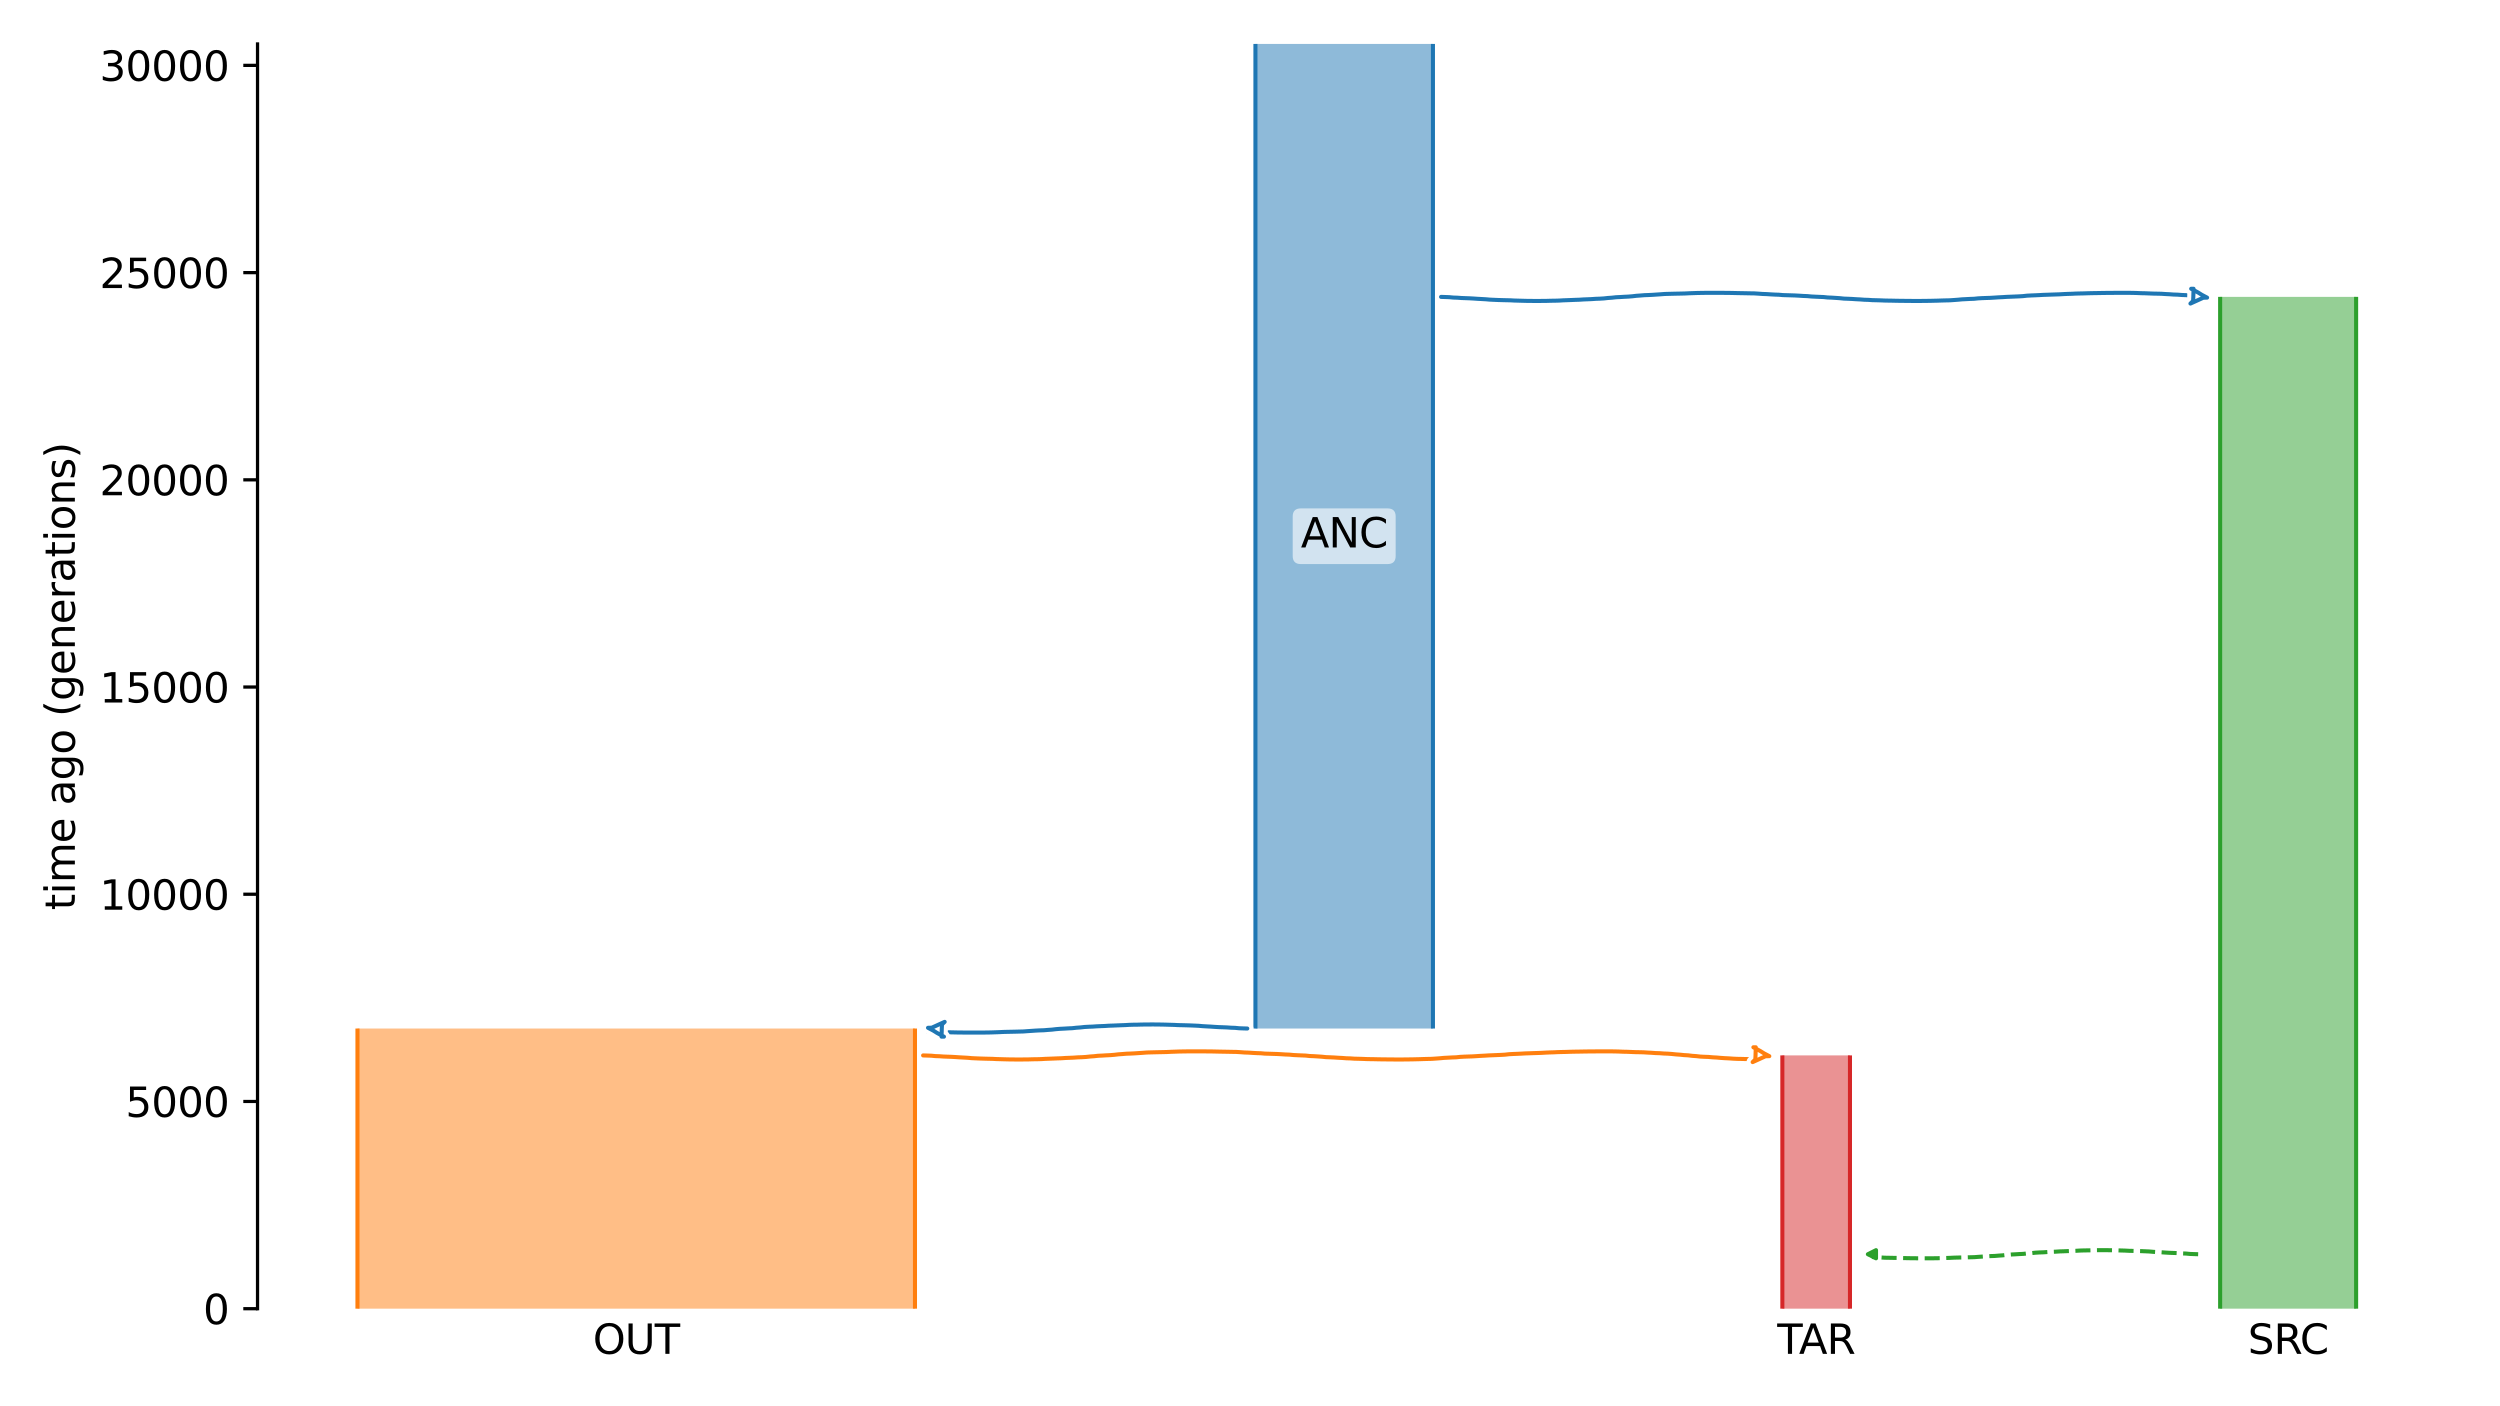 <?xml version="1.0" encoding="utf-8" standalone="no"?>
<!DOCTYPE svg PUBLIC "-//W3C//DTD SVG 1.1//EN"
  "http://www.w3.org/Graphics/SVG/1.1/DTD/svg11.dtd">
<svg xmlns:xlink="http://www.w3.org/1999/xlink" width="614.4pt" height="345.6pt" viewBox="0 0 614.4 345.6" xmlns="http://www.w3.org/2000/svg" version="1.1">
 <defs>
  <style type="text/css">*{stroke-linejoin: round; stroke-linecap: butt}</style>
 </defs>
 <g id="figure_1">
  <g id="patch_1">
   <path d="M 0 345.6 
L 614.4 345.6 
L 614.4 0 
L 0 0 
z
" style="fill: #ffffff"/>
  </g>
  <g id="axes_1">
   <g id="patch_2">
    <path d="M 63.291 321.622 
L 603.6 321.622 
L 603.6 10.8 
L 63.291 10.8 
z
" style="fill: #ffffff"/>
   </g>
   <path d="M 540.219 308.239 
L 539.219 308.207 
L 538.219 308.17 
L 537.219 308.073 
L 536.219 308.04 
L 535.219 307.966 
L 534.219 307.928 
L 533.219 307.892 
L 532.219 307.835 
L 531.219 307.764 
L 530.219 307.712 
L 529.219 307.653 
L 528.219 307.565 
L 527.219 307.519 
L 526.219 307.477 
L 525.219 307.446 
L 524.219 307.42 
L 523.219 307.399 
L 522.219 307.344 
L 521.219 307.317 
L 520.219 307.287 
L 519.219 307.261 
L 518.219 307.25 
L 517.219 307.24 
L 516.219 307.24 
L 515.219 307.25 
L 514.219 307.261 
L 513.219 307.293 
L 512.219 307.304 
L 511.219 307.334 
L 510.219 307.394 
L 509.219 307.431 
L 508.219 307.47 
L 507.219 307.512 
L 506.219 307.545 
L 505.219 307.612 
L 504.219 307.652 
L 503.219 307.694 
L 502.219 307.765 
L 501.219 307.801 
L 500.219 307.86 
L 499.219 307.971 
L 498.219 308.041 
L 497.219 308.154 
L 496.219 308.2 
L 495.219 308.261 
L 494.219 308.31 
L 493.219 308.391 
L 492.219 308.509 
L 491.219 308.579 
L 490.219 308.663 
L 489.219 308.696 
L 488.219 308.747 
L 487.219 308.815 
L 486.219 308.882 
L 485.219 308.958 
L 484.219 308.986 
L 483.219 309.012 
L 482.219 309.035 
L 481.219 309.054 
L 480.219 309.081 
L 479.219 309.131 
L 478.219 309.166 
L 477.219 309.202 
L 476.219 309.217 
L 475.219 309.233 
L 474.219 309.236 
L 473.219 309.239 
L 472.219 309.238 
L 471.219 309.236 
L 470.219 309.223 
L 469.219 309.214 
L 468.219 309.193 
L 467.219 309.17 
L 466.219 309.153 
L 465.219 309.134 
L 464.219 309.114 
L 463.219 309.097 
L 462.219 309.034 
L 461.219 308.959 
L 460.05 308.926 
" clip-path="url(#p4840196bf1)" style="fill: none; stroke-dasharray: 3.7,1.6; stroke-dashoffset: 0; stroke: #2ca02c"/>
   <g id="patch_3">
    <path d="M 308.534 10.8 
L 308.534 252.771 
M 352.159 10.8 
L 352.159 252.771 
" clip-path="url(#p4840196bf1)" style="fill: none; stroke: #ffffff; stroke-width: 3; stroke-linejoin: miter"/>
    <path d="M 308.534 10.8 
L 308.534 252.771 
M 352.159 10.8 
L 352.159 252.771 
" clip-path="url(#p4840196bf1)" style="fill: none; stroke: #1f77b4; stroke-linejoin: miter"/>
    <g id="PolyCollection_1">
     <path d="M 352.159 10.8 
L 308.534 10.8 
L 308.534 252.771 
L 352.159 252.771 
L 352.159 252.771 
L 352.159 10.8 
z
" clip-path="url(#p4840196bf1)" style="fill: #1f77b4; fill-opacity: 0.5"/>
    </g>
    <g id="patch_4">
     <path d="M 87.85 252.771 
L 87.85 321.622 
M 224.864 252.771 
L 224.864 321.622 
" clip-path="url(#p4840196bf1)" style="fill: none; stroke: #ffffff; stroke-width: 3; stroke-linejoin: miter"/>
     <path d="M 87.85 252.771 
L 87.85 321.622 
M 224.864 252.771 
L 224.864 321.622 
" clip-path="url(#p4840196bf1)" style="fill: none; stroke: #ff7f0e; stroke-linejoin: miter"/>
     <g id="PolyCollection_2">
      <path d="M 224.864 252.771 
L 87.85 252.771 
L 87.85 321.622 
L 224.864 321.622 
L 224.864 321.622 
L 224.864 252.771 
z
" clip-path="url(#p4840196bf1)" style="fill: #ff7f0e; fill-opacity: 0.5"/>
     </g>
     <g id="patch_5">
      <path d="M 545.622 72.964 
L 545.622 321.622 
M 579.04 72.964 
L 579.04 321.622 
" clip-path="url(#p4840196bf1)" style="fill: none; stroke: #ffffff; stroke-width: 3; stroke-linejoin: miter"/>
      <path d="M 545.622 72.964 
L 545.622 321.622 
M 579.04 72.964 
L 579.04 321.622 
" clip-path="url(#p4840196bf1)" style="fill: none; stroke: #2ca02c; stroke-linejoin: miter"/>
      <g id="PolyCollection_3">
       <path d="M 579.04 72.964 
L 545.622 72.964 
L 545.622 321.622 
L 579.04 321.622 
L 579.04 321.622 
L 579.04 72.964 
z
" clip-path="url(#p4840196bf1)" style="fill: #2ca02c; fill-opacity: 0.5"/>
      </g>
      <g id="patch_6">
       <path d="M 438.031 259.381 
L 438.031 321.622 
M 454.646 259.381 
L 454.646 321.622 
" clip-path="url(#p4840196bf1)" style="fill: none; stroke: #ffffff; stroke-width: 3; stroke-linejoin: miter"/>
       <path d="M 438.031 259.381 
L 438.031 321.622 
M 454.646 259.381 
L 454.646 321.622 
" clip-path="url(#p4840196bf1)" style="fill: none; stroke: #d62728; stroke-linejoin: miter"/>
       <g id="PolyCollection_4">
        <path d="M 454.646 259.381 
L 438.031 259.381 
L 438.031 321.622 
L 454.646 321.622 
L 454.646 321.622 
L 454.646 259.381 
z
" clip-path="url(#p4840196bf1)" style="fill: #d62728; fill-opacity: 0.5"/>
       </g>
       <g id="matplotlib.axis_1">
        <g id="xtick_1">
         <g id="line2d_1"/>
         <g id="text_1">
          <!-- OUT -->
          <g transform="translate(145.708 332.72) scale(0.1 -0.1)">
           <defs>
            <path id="DejaVuSans-4f" d="M 2522 4238 
Q 1834 4238 1429 3725 
Q 1025 3213 1025 2328 
Q 1025 1447 1429 934 
Q 1834 422 2522 422 
Q 3209 422 3611 934 
Q 4013 1447 4013 2328 
Q 4013 3213 3611 3725 
Q 3209 4238 2522 4238 
z
M 2522 4750 
Q 3503 4750 4090 4092 
Q 4678 3434 4678 2328 
Q 4678 1225 4090 567 
Q 3503 -91 2522 -91 
Q 1538 -91 948 565 
Q 359 1222 359 2328 
Q 359 3434 948 4092 
Q 1538 4750 2522 4750 
z
" transform="scale(0.016)"/>
            <path id="DejaVuSans-55" d="M 556 4666 
L 1191 4666 
L 1191 1831 
Q 1191 1081 1462 751 
Q 1734 422 2344 422 
Q 2950 422 3222 751 
Q 3494 1081 3494 1831 
L 3494 4666 
L 4128 4666 
L 4128 1753 
Q 4128 841 3676 375 
Q 3225 -91 2344 -91 
Q 1459 -91 1007 375 
Q 556 841 556 1753 
L 556 4666 
z
" transform="scale(0.016)"/>
            <path id="DejaVuSans-54" d="M -19 4666 
L 3928 4666 
L 3928 4134 
L 2272 4134 
L 2272 0 
L 1638 0 
L 1638 4134 
L -19 4134 
L -19 4666 
z
" transform="scale(0.016)"/>
           </defs>
           <use xlink:href="#DejaVuSans-4f"/>
           <use xlink:href="#DejaVuSans-55" x="78.711"/>
           <use xlink:href="#DejaVuSans-54" x="151.904"/>
          </g>
         </g>
        </g>
        <g id="xtick_2">
         <g id="line2d_2"/>
         <g id="text_2">
          <!-- SRC -->
          <g transform="translate(552.441 332.72) scale(0.1 -0.1)">
           <defs>
            <path id="DejaVuSans-53" d="M 3425 4513 
L 3425 3897 
Q 3066 4069 2747 4153 
Q 2428 4238 2131 4238 
Q 1616 4238 1336 4038 
Q 1056 3838 1056 3469 
Q 1056 3159 1242 3001 
Q 1428 2844 1947 2747 
L 2328 2669 
Q 3034 2534 3370 2195 
Q 3706 1856 3706 1288 
Q 3706 609 3251 259 
Q 2797 -91 1919 -91 
Q 1588 -91 1214 -16 
Q 841 59 441 206 
L 441 856 
Q 825 641 1194 531 
Q 1563 422 1919 422 
Q 2459 422 2753 634 
Q 3047 847 3047 1241 
Q 3047 1584 2836 1778 
Q 2625 1972 2144 2069 
L 1759 2144 
Q 1053 2284 737 2584 
Q 422 2884 422 3419 
Q 422 4038 858 4394 
Q 1294 4750 2059 4750 
Q 2388 4750 2728 4690 
Q 3069 4631 3425 4513 
z
" transform="scale(0.016)"/>
            <path id="DejaVuSans-52" d="M 2841 2188 
Q 3044 2119 3236 1894 
Q 3428 1669 3622 1275 
L 4263 0 
L 3584 0 
L 2988 1197 
Q 2756 1666 2539 1819 
Q 2322 1972 1947 1972 
L 1259 1972 
L 1259 0 
L 628 0 
L 628 4666 
L 2053 4666 
Q 2853 4666 3247 4331 
Q 3641 3997 3641 3322 
Q 3641 2881 3436 2590 
Q 3231 2300 2841 2188 
z
M 1259 4147 
L 1259 2491 
L 2053 2491 
Q 2509 2491 2742 2702 
Q 2975 2913 2975 3322 
Q 2975 3731 2742 3939 
Q 2509 4147 2053 4147 
L 1259 4147 
z
" transform="scale(0.016)"/>
            <path id="DejaVuSans-43" d="M 4122 4306 
L 4122 3641 
Q 3803 3938 3442 4084 
Q 3081 4231 2675 4231 
Q 1875 4231 1450 3742 
Q 1025 3253 1025 2328 
Q 1025 1406 1450 917 
Q 1875 428 2675 428 
Q 3081 428 3442 575 
Q 3803 722 4122 1019 
L 4122 359 
Q 3791 134 3420 21 
Q 3050 -91 2638 -91 
Q 1578 -91 968 557 
Q 359 1206 359 2328 
Q 359 3453 968 4101 
Q 1578 4750 2638 4750 
Q 3056 4750 3426 4639 
Q 3797 4528 4122 4306 
z
" transform="scale(0.016)"/>
           </defs>
           <use xlink:href="#DejaVuSans-53"/>
           <use xlink:href="#DejaVuSans-52" x="63.477"/>
           <use xlink:href="#DejaVuSans-43" x="127.959"/>
          </g>
         </g>
        </g>
        <g id="xtick_3">
         <g id="line2d_3"/>
         <g id="text_3">
          <!-- TAR -->
          <g transform="translate(436.778 332.72) scale(0.1 -0.1)">
           <defs>
            <path id="DejaVuSans-41" d="M 2188 4044 
L 1331 1722 
L 3047 1722 
L 2188 4044 
z
M 1831 4666 
L 2547 4666 
L 4325 0 
L 3669 0 
L 3244 1197 
L 1141 1197 
L 716 0 
L 50 0 
L 1831 4666 
z
" transform="scale(0.016)"/>
           </defs>
           <use xlink:href="#DejaVuSans-54"/>
           <use xlink:href="#DejaVuSans-41" x="53.334"/>
           <use xlink:href="#DejaVuSans-52" x="121.742"/>
          </g>
         </g>
        </g>
       </g>
       <g id="matplotlib.axis_2">
        <g id="ytick_1">
         <g id="line2d_4">
          <defs>
           <path id="me459516161" d="M 0 0 
L -3.5 0 
" style="stroke: #000000; stroke-width: 0.8"/>
          </defs>
          <g>
           <use xlink:href="#me459516161" x="63.291" y="321.622" style="stroke: #000000; stroke-width: 0.8"/>
          </g>
         </g>
         <g id="text_4">
          <!-- 0 -->
          <g transform="translate(49.928 325.421) scale(0.1 -0.1)">
           <defs>
            <path id="DejaVuSans-30" d="M 2034 4250 
Q 1547 4250 1301 3770 
Q 1056 3291 1056 2328 
Q 1056 1369 1301 889 
Q 1547 409 2034 409 
Q 2525 409 2770 889 
Q 3016 1369 3016 2328 
Q 3016 3291 2770 3770 
Q 2525 4250 2034 4250 
z
M 2034 4750 
Q 2819 4750 3233 4129 
Q 3647 3509 3647 2328 
Q 3647 1150 3233 529 
Q 2819 -91 2034 -91 
Q 1250 -91 836 529 
Q 422 1150 422 2328 
Q 422 3509 836 4129 
Q 1250 4750 2034 4750 
z
" transform="scale(0.016)"/>
           </defs>
           <use xlink:href="#DejaVuSans-30"/>
          </g>
         </g>
        </g>
        <g id="ytick_2">
         <g id="line2d_5">
          <g>
           <use xlink:href="#me459516161" x="63.291" y="270.697" style="stroke: #000000; stroke-width: 0.8"/>
          </g>
         </g>
         <g id="text_5">
          <!-- 5000 -->
          <g transform="translate(30.841 274.496) scale(0.1 -0.1)">
           <defs>
            <path id="DejaVuSans-35" d="M 691 4666 
L 3169 4666 
L 3169 4134 
L 1269 4134 
L 1269 2991 
Q 1406 3038 1543 3061 
Q 1681 3084 1819 3084 
Q 2600 3084 3056 2656 
Q 3513 2228 3513 1497 
Q 3513 744 3044 326 
Q 2575 -91 1722 -91 
Q 1428 -91 1123 -41 
Q 819 9 494 109 
L 494 744 
Q 775 591 1075 516 
Q 1375 441 1709 441 
Q 2250 441 2565 725 
Q 2881 1009 2881 1497 
Q 2881 1984 2565 2268 
Q 2250 2553 1709 2553 
Q 1456 2553 1204 2497 
Q 953 2441 691 2322 
L 691 4666 
z
" transform="scale(0.016)"/>
           </defs>
           <use xlink:href="#DejaVuSans-35"/>
           <use xlink:href="#DejaVuSans-30" x="63.623"/>
           <use xlink:href="#DejaVuSans-30" x="127.246"/>
           <use xlink:href="#DejaVuSans-30" x="190.869"/>
          </g>
         </g>
        </g>
        <g id="ytick_3">
         <g id="line2d_6">
          <g>
           <use xlink:href="#me459516161" x="63.291" y="219.772" style="stroke: #000000; stroke-width: 0.8"/>
          </g>
         </g>
         <g id="text_6">
          <!-- 10000 -->
          <g transform="translate(24.478 223.571) scale(0.1 -0.1)">
           <defs>
            <path id="DejaVuSans-31" d="M 794 531 
L 1825 531 
L 1825 4091 
L 703 3866 
L 703 4441 
L 1819 4666 
L 2450 4666 
L 2450 531 
L 3481 531 
L 3481 0 
L 794 0 
L 794 531 
z
" transform="scale(0.016)"/>
           </defs>
           <use xlink:href="#DejaVuSans-31"/>
           <use xlink:href="#DejaVuSans-30" x="63.623"/>
           <use xlink:href="#DejaVuSans-30" x="127.246"/>
           <use xlink:href="#DejaVuSans-30" x="190.869"/>
           <use xlink:href="#DejaVuSans-30" x="254.492"/>
          </g>
         </g>
        </g>
        <g id="ytick_4">
         <g id="line2d_7">
          <g>
           <use xlink:href="#me459516161" x="63.291" y="168.846" style="stroke: #000000; stroke-width: 0.8"/>
          </g>
         </g>
         <g id="text_7">
          <!-- 15000 -->
          <g transform="translate(24.478 172.646) scale(0.1 -0.1)">
           <use xlink:href="#DejaVuSans-31"/>
           <use xlink:href="#DejaVuSans-35" x="63.623"/>
           <use xlink:href="#DejaVuSans-30" x="127.246"/>
           <use xlink:href="#DejaVuSans-30" x="190.869"/>
           <use xlink:href="#DejaVuSans-30" x="254.492"/>
          </g>
         </g>
        </g>
        <g id="ytick_5">
         <g id="line2d_8">
          <g>
           <use xlink:href="#me459516161" x="63.291" y="117.921" style="stroke: #000000; stroke-width: 0.8"/>
          </g>
         </g>
         <g id="text_8">
          <!-- 20000 -->
          <g transform="translate(24.478 121.72) scale(0.1 -0.1)">
           <defs>
            <path id="DejaVuSans-32" d="M 1228 531 
L 3431 531 
L 3431 0 
L 469 0 
L 469 531 
Q 828 903 1448 1529 
Q 2069 2156 2228 2338 
Q 2531 2678 2651 2914 
Q 2772 3150 2772 3378 
Q 2772 3750 2511 3984 
Q 2250 4219 1831 4219 
Q 1534 4219 1204 4116 
Q 875 4013 500 3803 
L 500 4441 
Q 881 4594 1212 4672 
Q 1544 4750 1819 4750 
Q 2544 4750 2975 4387 
Q 3406 4025 3406 3419 
Q 3406 3131 3298 2873 
Q 3191 2616 2906 2266 
Q 2828 2175 2409 1742 
Q 1991 1309 1228 531 
z
" transform="scale(0.016)"/>
           </defs>
           <use xlink:href="#DejaVuSans-32"/>
           <use xlink:href="#DejaVuSans-30" x="63.623"/>
           <use xlink:href="#DejaVuSans-30" x="127.246"/>
           <use xlink:href="#DejaVuSans-30" x="190.869"/>
           <use xlink:href="#DejaVuSans-30" x="254.492"/>
          </g>
         </g>
        </g>
        <g id="ytick_6">
         <g id="line2d_9">
          <g>
           <use xlink:href="#me459516161" x="63.291" y="66.996" style="stroke: #000000; stroke-width: 0.8"/>
          </g>
         </g>
         <g id="text_9">
          <!-- 25000 -->
          <g transform="translate(24.478 70.795) scale(0.1 -0.1)">
           <use xlink:href="#DejaVuSans-32"/>
           <use xlink:href="#DejaVuSans-35" x="63.623"/>
           <use xlink:href="#DejaVuSans-30" x="127.246"/>
           <use xlink:href="#DejaVuSans-30" x="190.869"/>
           <use xlink:href="#DejaVuSans-30" x="254.492"/>
          </g>
         </g>
        </g>
        <g id="ytick_7">
         <g id="line2d_10">
          <g>
           <use xlink:href="#me459516161" x="63.291" y="16.071" style="stroke: #000000; stroke-width: 0.8"/>
          </g>
         </g>
         <g id="text_10">
          <!-- 30000 -->
          <g transform="translate(24.478 19.87) scale(0.1 -0.1)">
           <defs>
            <path id="DejaVuSans-33" d="M 2597 2516 
Q 3050 2419 3304 2112 
Q 3559 1806 3559 1356 
Q 3559 666 3084 287 
Q 2609 -91 1734 -91 
Q 1441 -91 1130 -33 
Q 819 25 488 141 
L 488 750 
Q 750 597 1062 519 
Q 1375 441 1716 441 
Q 2309 441 2620 675 
Q 2931 909 2931 1356 
Q 2931 1769 2642 2001 
Q 2353 2234 1838 2234 
L 1294 2234 
L 1294 2753 
L 1863 2753 
Q 2328 2753 2575 2939 
Q 2822 3125 2822 3475 
Q 2822 3834 2567 4026 
Q 2313 4219 1838 4219 
Q 1578 4219 1281 4162 
Q 984 4106 628 3988 
L 628 4550 
Q 988 4650 1302 4700 
Q 1616 4750 1894 4750 
Q 2613 4750 3031 4423 
Q 3450 4097 3450 3541 
Q 3450 3153 3228 2886 
Q 3006 2619 2597 2516 
z
" transform="scale(0.016)"/>
           </defs>
           <use xlink:href="#DejaVuSans-33"/>
           <use xlink:href="#DejaVuSans-30" x="63.623"/>
           <use xlink:href="#DejaVuSans-30" x="127.246"/>
           <use xlink:href="#DejaVuSans-30" x="190.869"/>
           <use xlink:href="#DejaVuSans-30" x="254.492"/>
          </g>
         </g>
        </g>
        <g id="text_11">
         <!-- time ago (generations) -->
         <g transform="translate(18.398 223.682) rotate(-90) scale(0.1 -0.1)">
          <defs>
           <path id="DejaVuSans-74" d="M 1172 4494 
L 1172 3500 
L 2356 3500 
L 2356 3053 
L 1172 3053 
L 1172 1153 
Q 1172 725 1289 603 
Q 1406 481 1766 481 
L 2356 481 
L 2356 0 
L 1766 0 
Q 1100 0 847 248 
Q 594 497 594 1153 
L 594 3053 
L 172 3053 
L 172 3500 
L 594 3500 
L 594 4494 
L 1172 4494 
z
" transform="scale(0.016)"/>
           <path id="DejaVuSans-69" d="M 603 3500 
L 1178 3500 
L 1178 0 
L 603 0 
L 603 3500 
z
M 603 4863 
L 1178 4863 
L 1178 4134 
L 603 4134 
L 603 4863 
z
" transform="scale(0.016)"/>
           <path id="DejaVuSans-6d" d="M 3328 2828 
Q 3544 3216 3844 3400 
Q 4144 3584 4550 3584 
Q 5097 3584 5394 3201 
Q 5691 2819 5691 2113 
L 5691 0 
L 5113 0 
L 5113 2094 
Q 5113 2597 4934 2840 
Q 4756 3084 4391 3084 
Q 3944 3084 3684 2787 
Q 3425 2491 3425 1978 
L 3425 0 
L 2847 0 
L 2847 2094 
Q 2847 2600 2669 2842 
Q 2491 3084 2119 3084 
Q 1678 3084 1418 2786 
Q 1159 2488 1159 1978 
L 1159 0 
L 581 0 
L 581 3500 
L 1159 3500 
L 1159 2956 
Q 1356 3278 1631 3431 
Q 1906 3584 2284 3584 
Q 2666 3584 2933 3390 
Q 3200 3197 3328 2828 
z
" transform="scale(0.016)"/>
           <path id="DejaVuSans-65" d="M 3597 1894 
L 3597 1613 
L 953 1613 
Q 991 1019 1311 708 
Q 1631 397 2203 397 
Q 2534 397 2845 478 
Q 3156 559 3463 722 
L 3463 178 
Q 3153 47 2828 -22 
Q 2503 -91 2169 -91 
Q 1331 -91 842 396 
Q 353 884 353 1716 
Q 353 2575 817 3079 
Q 1281 3584 2069 3584 
Q 2775 3584 3186 3129 
Q 3597 2675 3597 1894 
z
M 3022 2063 
Q 3016 2534 2758 2815 
Q 2500 3097 2075 3097 
Q 1594 3097 1305 2825 
Q 1016 2553 972 2059 
L 3022 2063 
z
" transform="scale(0.016)"/>
           <path id="DejaVuSans-20" transform="scale(0.016)"/>
           <path id="DejaVuSans-61" d="M 2194 1759 
Q 1497 1759 1228 1600 
Q 959 1441 959 1056 
Q 959 750 1161 570 
Q 1363 391 1709 391 
Q 2188 391 2477 730 
Q 2766 1069 2766 1631 
L 2766 1759 
L 2194 1759 
z
M 3341 1997 
L 3341 0 
L 2766 0 
L 2766 531 
Q 2569 213 2275 61 
Q 1981 -91 1556 -91 
Q 1019 -91 701 211 
Q 384 513 384 1019 
Q 384 1609 779 1909 
Q 1175 2209 1959 2209 
L 2766 2209 
L 2766 2266 
Q 2766 2663 2505 2880 
Q 2244 3097 1772 3097 
Q 1472 3097 1187 3025 
Q 903 2953 641 2809 
L 641 3341 
Q 956 3463 1253 3523 
Q 1550 3584 1831 3584 
Q 2591 3584 2966 3190 
Q 3341 2797 3341 1997 
z
" transform="scale(0.016)"/>
           <path id="DejaVuSans-67" d="M 2906 1791 
Q 2906 2416 2648 2759 
Q 2391 3103 1925 3103 
Q 1463 3103 1205 2759 
Q 947 2416 947 1791 
Q 947 1169 1205 825 
Q 1463 481 1925 481 
Q 2391 481 2648 825 
Q 2906 1169 2906 1791 
z
M 3481 434 
Q 3481 -459 3084 -895 
Q 2688 -1331 1869 -1331 
Q 1566 -1331 1297 -1286 
Q 1028 -1241 775 -1147 
L 775 -588 
Q 1028 -725 1275 -790 
Q 1522 -856 1778 -856 
Q 2344 -856 2625 -561 
Q 2906 -266 2906 331 
L 2906 616 
Q 2728 306 2450 153 
Q 2172 0 1784 0 
Q 1141 0 747 490 
Q 353 981 353 1791 
Q 353 2603 747 3093 
Q 1141 3584 1784 3584 
Q 2172 3584 2450 3431 
Q 2728 3278 2906 2969 
L 2906 3500 
L 3481 3500 
L 3481 434 
z
" transform="scale(0.016)"/>
           <path id="DejaVuSans-6f" d="M 1959 3097 
Q 1497 3097 1228 2736 
Q 959 2375 959 1747 
Q 959 1119 1226 758 
Q 1494 397 1959 397 
Q 2419 397 2687 759 
Q 2956 1122 2956 1747 
Q 2956 2369 2687 2733 
Q 2419 3097 1959 3097 
z
M 1959 3584 
Q 2709 3584 3137 3096 
Q 3566 2609 3566 1747 
Q 3566 888 3137 398 
Q 2709 -91 1959 -91 
Q 1206 -91 779 398 
Q 353 888 353 1747 
Q 353 2609 779 3096 
Q 1206 3584 1959 3584 
z
" transform="scale(0.016)"/>
           <path id="DejaVuSans-28" d="M 1984 4856 
Q 1566 4138 1362 3434 
Q 1159 2731 1159 2009 
Q 1159 1288 1364 580 
Q 1569 -128 1984 -844 
L 1484 -844 
Q 1016 -109 783 600 
Q 550 1309 550 2009 
Q 550 2706 781 3412 
Q 1013 4119 1484 4856 
L 1984 4856 
z
" transform="scale(0.016)"/>
           <path id="DejaVuSans-6e" d="M 3513 2113 
L 3513 0 
L 2938 0 
L 2938 2094 
Q 2938 2591 2744 2837 
Q 2550 3084 2163 3084 
Q 1697 3084 1428 2787 
Q 1159 2491 1159 1978 
L 1159 0 
L 581 0 
L 581 3500 
L 1159 3500 
L 1159 2956 
Q 1366 3272 1645 3428 
Q 1925 3584 2291 3584 
Q 2894 3584 3203 3211 
Q 3513 2838 3513 2113 
z
" transform="scale(0.016)"/>
           <path id="DejaVuSans-72" d="M 2631 2963 
Q 2534 3019 2420 3045 
Q 2306 3072 2169 3072 
Q 1681 3072 1420 2755 
Q 1159 2438 1159 1844 
L 1159 0 
L 581 0 
L 581 3500 
L 1159 3500 
L 1159 2956 
Q 1341 3275 1631 3429 
Q 1922 3584 2338 3584 
Q 2397 3584 2469 3576 
Q 2541 3569 2628 3553 
L 2631 2963 
z
" transform="scale(0.016)"/>
           <path id="DejaVuSans-73" d="M 2834 3397 
L 2834 2853 
Q 2591 2978 2328 3040 
Q 2066 3103 1784 3103 
Q 1356 3103 1142 2972 
Q 928 2841 928 2578 
Q 928 2378 1081 2264 
Q 1234 2150 1697 2047 
L 1894 2003 
Q 2506 1872 2764 1633 
Q 3022 1394 3022 966 
Q 3022 478 2636 193 
Q 2250 -91 1575 -91 
Q 1294 -91 989 -36 
Q 684 19 347 128 
L 347 722 
Q 666 556 975 473 
Q 1284 391 1588 391 
Q 1994 391 2212 530 
Q 2431 669 2431 922 
Q 2431 1156 2273 1281 
Q 2116 1406 1581 1522 
L 1381 1569 
Q 847 1681 609 1914 
Q 372 2147 372 2553 
Q 372 3047 722 3315 
Q 1072 3584 1716 3584 
Q 2034 3584 2315 3537 
Q 2597 3491 2834 3397 
z
" transform="scale(0.016)"/>
           <path id="DejaVuSans-29" d="M 513 4856 
L 1013 4856 
Q 1481 4119 1714 3412 
Q 1947 2706 1947 2009 
Q 1947 1309 1714 600 
Q 1481 -109 1013 -844 
L 513 -844 
Q 928 -128 1133 580 
Q 1338 1288 1338 2009 
Q 1338 2731 1133 3434 
Q 928 4138 513 4856 
z
" transform="scale(0.016)"/>
          </defs>
          <use xlink:href="#DejaVuSans-74"/>
          <use xlink:href="#DejaVuSans-69" x="39.209"/>
          <use xlink:href="#DejaVuSans-6d" x="66.992"/>
          <use xlink:href="#DejaVuSans-65" x="164.404"/>
          <use xlink:href="#DejaVuSans-20" x="225.928"/>
          <use xlink:href="#DejaVuSans-61" x="257.715"/>
          <use xlink:href="#DejaVuSans-67" x="318.994"/>
          <use xlink:href="#DejaVuSans-6f" x="382.471"/>
          <use xlink:href="#DejaVuSans-20" x="443.652"/>
          <use xlink:href="#DejaVuSans-28" x="475.439"/>
          <use xlink:href="#DejaVuSans-67" x="514.453"/>
          <use xlink:href="#DejaVuSans-65" x="577.93"/>
          <use xlink:href="#DejaVuSans-6e" x="639.453"/>
          <use xlink:href="#DejaVuSans-65" x="702.832"/>
          <use xlink:href="#DejaVuSans-72" x="764.355"/>
          <use xlink:href="#DejaVuSans-61" x="805.469"/>
          <use xlink:href="#DejaVuSans-74" x="866.748"/>
          <use xlink:href="#DejaVuSans-69" x="905.957"/>
          <use xlink:href="#DejaVuSans-6f" x="933.74"/>
          <use xlink:href="#DejaVuSans-6e" x="994.922"/>
          <use xlink:href="#DejaVuSans-73" x="1058.301"/>
          <use xlink:href="#DejaVuSans-29" x="1110.4"/>
         </g>
        </g>
       </g>
       <g id="patch_7">
        <path d="M 306.534 252.771 
L 305.534 252.74 
L 304.534 252.703 
L 303.534 252.605 
L 302.534 252.572 
L 301.534 252.499 
L 300.534 252.46 
L 299.534 252.425 
L 298.534 252.367 
L 297.534 252.297 
L 296.534 252.245 
L 295.534 252.186 
L 294.534 252.097 
L 293.534 252.051 
L 292.534 252.009 
L 291.534 251.978 
L 290.534 251.952 
L 289.534 251.931 
L 288.534 251.877 
L 287.534 251.849 
L 286.534 251.819 
L 285.534 251.794 
L 284.534 251.783 
L 283.534 251.772 
L 282.534 251.773 
L 281.534 251.782 
L 280.534 251.794 
L 279.534 251.825 
L 278.534 251.836 
L 277.534 251.866 
L 276.534 251.926 
L 275.534 251.963 
L 274.534 252.002 
L 273.534 252.045 
L 272.534 252.077 
L 271.534 252.145 
L 270.534 252.184 
L 269.534 252.227 
L 268.534 252.297 
L 267.534 252.334 
L 266.534 252.392 
L 265.534 252.503 
L 264.534 252.574 
L 263.534 252.687 
L 262.534 252.732 
L 261.534 252.794 
L 260.534 252.842 
L 259.534 252.923 
L 258.534 253.041 
L 257.534 253.112 
L 256.534 253.195 
L 255.534 253.228 
L 254.534 253.279 
L 253.534 253.348 
L 252.534 253.414 
L 251.534 253.491 
L 250.534 253.518 
L 249.534 253.545 
L 248.534 253.567 
L 247.534 253.587 
L 246.534 253.613 
L 245.534 253.663 
L 244.534 253.698 
L 243.534 253.734 
L 242.534 253.749 
L 241.534 253.765 
L 240.534 253.768 
L 239.534 253.771 
L 238.534 253.77 
L 237.534 253.768 
L 236.534 253.755 
L 235.534 253.747 
L 234.534 253.725 
L 233.534 253.702 
L 232.534 253.685 
L 231.534 253.667 
L 230.534 253.646 
L 229.534 253.629 
L 227.981 253.567 
" clip-path="url(#p4840196bf1)" style="fill: none; stroke: #ffffff; stroke-width: 3; stroke-linecap: round"/>
        <path d="M 306.534 252.771 
L 305.534 252.74 
L 304.534 252.703 
L 303.534 252.605 
L 302.534 252.572 
L 301.534 252.499 
L 300.534 252.46 
L 299.534 252.425 
L 298.534 252.367 
L 297.534 252.297 
L 296.534 252.245 
L 295.534 252.186 
L 294.534 252.097 
L 293.534 252.051 
L 292.534 252.009 
L 291.534 251.978 
L 290.534 251.952 
L 289.534 251.931 
L 288.534 251.877 
L 287.534 251.849 
L 286.534 251.819 
L 285.534 251.794 
L 284.534 251.783 
L 283.534 251.772 
L 282.534 251.773 
L 281.534 251.782 
L 280.534 251.794 
L 279.534 251.825 
L 278.534 251.836 
L 277.534 251.866 
L 276.534 251.926 
L 275.534 251.963 
L 274.534 252.002 
L 273.534 252.045 
L 272.534 252.077 
L 271.534 252.145 
L 270.534 252.184 
L 269.534 252.227 
L 268.534 252.297 
L 267.534 252.334 
L 266.534 252.392 
L 265.534 252.503 
L 264.534 252.574 
L 263.534 252.687 
L 262.534 252.732 
L 261.534 252.794 
L 260.534 252.842 
L 259.534 252.923 
L 258.534 253.041 
L 257.534 253.112 
L 256.534 253.195 
L 255.534 253.228 
L 254.534 253.279 
L 253.534 253.348 
L 252.534 253.414 
L 251.534 253.491 
L 250.534 253.518 
L 249.534 253.545 
L 248.534 253.567 
L 247.534 253.587 
L 246.534 253.613 
L 245.534 253.663 
L 244.534 253.698 
L 243.534 253.734 
L 242.534 253.749 
L 241.534 253.765 
L 240.534 253.768 
L 239.534 253.771 
L 238.534 253.77 
L 237.534 253.768 
L 236.534 253.755 
L 235.534 253.747 
L 234.534 253.725 
L 233.534 253.702 
L 232.534 253.685 
L 231.534 253.667 
L 230.534 253.646 
L 229.534 253.629 
L 227.981 253.567 
" clip-path="url(#p4840196bf1)" style="fill: none; stroke: #1f77b4; stroke-linecap: round"/>
        <path d="M 231.981 254.771 
L 231.101 254.296 
L 230.223 253.815 
L 229.372 253.281 
L 228.07 252.593 
L 228.997 252.567 
L 229.909 252.155 
L 230.819 251.739 
L 232.162 251.132 
L 231.507 251.771 
L 231.455 252.771 
L 231.396 254.771 
z
" clip-path="url(#p4840196bf1)" style="fill: #ffffff; stroke: #ffffff; stroke-width: 3; stroke-linecap: round"/>
        <path d="M 231.981 254.771 
L 231.101 254.296 
L 230.223 253.815 
L 229.372 253.281 
L 228.07 252.593 
L 228.997 252.567 
L 229.909 252.155 
L 230.819 251.739 
L 232.162 251.132 
L 231.507 251.771 
L 231.455 252.771 
L 231.396 254.771 
z
" clip-path="url(#p4840196bf1)" style="fill: #ffffff; stroke: #1f77b4; stroke-linecap: round"/>
        <g id="patch_8">
         <path d="M 354.157 72.964 
L 355.157 72.996 
L 356.157 73.033 
L 357.157 73.13 
L 358.157 73.163 
L 359.157 73.237 
L 360.157 73.275 
L 361.157 73.311 
L 362.157 73.368 
L 363.157 73.439 
L 364.157 73.491 
L 365.157 73.55 
L 366.157 73.638 
L 367.157 73.684 
L 368.157 73.727 
L 369.157 73.757 
L 370.157 73.783 
L 371.157 73.804 
L 372.157 73.859 
L 373.157 73.887 
L 374.157 73.916 
L 375.157 73.942 
L 376.157 73.953 
L 377.157 73.963 
L 378.157 73.963 
L 379.157 73.953 
L 380.157 73.942 
L 381.157 73.911 
L 382.157 73.899 
L 383.157 73.869 
L 384.157 73.81 
L 385.157 73.772 
L 386.157 73.733 
L 387.157 73.691 
L 388.157 73.658 
L 389.157 73.591 
L 390.157 73.551 
L 391.157 73.509 
L 392.157 73.438 
L 393.157 73.402 
L 394.157 73.343 
L 395.157 73.232 
L 396.157 73.162 
L 397.157 73.049 
L 398.157 73.003 
L 399.157 72.942 
L 400.157 72.893 
L 401.157 72.813 
L 402.157 72.694 
L 403.157 72.624 
L 404.157 72.541 
L 405.157 72.507 
L 406.157 72.456 
L 407.157 72.388 
L 408.157 72.322 
L 409.157 72.245 
L 410.157 72.217 
L 411.157 72.191 
L 412.157 72.168 
L 413.157 72.149 
L 414.157 72.122 
L 415.157 72.072 
L 416.157 72.037 
L 417.157 72.002 
L 418.157 71.986 
L 419.157 71.97 
L 420.157 71.967 
L 421.157 71.965 
L 422.157 71.965 
L 423.157 71.967 
L 424.157 71.98 
L 425.157 71.989 
L 426.157 72.01 
L 427.157 72.033 
L 428.157 72.05 
L 429.157 72.069 
L 430.157 72.089 
L 431.157 72.106 
L 432.157 72.169 
L 433.157 72.244 
L 434.157 72.277 
L 435.157 72.344 
L 436.157 72.398 
L 437.157 72.432 
L 438.157 72.522 
L 439.157 72.551 
L 440.157 72.582 
L 441.157 72.613 
L 442.157 72.668 
L 443.157 72.733 
L 444.157 72.771 
L 445.157 72.867 
L 446.157 72.916 
L 447.157 72.96 
L 448.157 73 
L 449.157 73.108 
L 450.157 73.15 
L 451.157 73.212 
L 452.157 73.282 
L 453.157 73.387 
L 454.157 73.424 
L 455.157 73.47 
L 456.157 73.538 
L 457.157 73.587 
L 458.157 73.664 
L 459.157 73.695 
L 460.157 73.764 
L 461.157 73.788 
L 462.157 73.817 
L 463.157 73.859 
L 464.157 73.88 
L 465.157 73.894 
L 466.157 73.921 
L 467.157 73.93 
L 468.157 73.943 
L 469.157 73.954 
L 470.157 73.96 
L 471.157 73.964 
L 472.157 73.959 
L 473.157 73.945 
L 474.157 73.938 
L 475.157 73.913 
L 476.157 73.89 
L 477.157 73.853 
L 478.157 73.827 
L 479.157 73.805 
L 480.157 73.736 
L 481.157 73.662 
L 482.157 73.568 
L 483.157 73.517 
L 484.157 73.463 
L 485.157 73.428 
L 486.157 73.322 
L 487.157 73.269 
L 488.157 73.232 
L 489.157 73.201 
L 490.157 73.14 
L 491.157 73.073 
L 492.157 73.024 
L 493.157 72.959 
L 494.157 72.92 
L 495.157 72.878 
L 496.157 72.836 
L 497.157 72.777 
L 498.157 72.664 
L 499.157 72.612 
L 500.157 72.572 
L 501.157 72.525 
L 502.157 72.468 
L 503.157 72.436 
L 504.157 72.399 
L 505.157 72.367 
L 506.157 72.333 
L 507.157 72.275 
L 508.157 72.229 
L 509.157 72.2 
L 510.157 72.149 
L 511.157 72.124 
L 512.157 72.103 
L 513.157 72.068 
L 514.157 72.044 
L 515.157 72.03 
L 516.157 72.011 
L 517.157 71.995 
L 518.157 71.983 
L 519.157 71.977 
L 520.157 71.97 
L 521.157 71.965 
L 522.157 71.967 
L 523.157 71.969 
L 524.157 71.981 
L 525.157 72.009 
L 526.157 72.053 
L 527.157 72.073 
L 528.157 72.114 
L 529.157 72.154 
L 530.157 72.173 
L 531.157 72.196 
L 532.157 72.263 
L 533.157 72.312 
L 534.157 72.386 
L 535.157 72.417 
L 536.157 72.494 
L 537.157 72.532 
L 538.157 72.606 
L 539.157 72.71 
L 540.157 72.78 
L 541.157 72.885 
L 542.503 72.94 
" clip-path="url(#p4840196bf1)" style="fill: none; stroke: #ffffff; stroke-width: 3; stroke-linecap: round"/>
         <path d="M 354.157 72.964 
L 355.157 72.996 
L 356.157 73.033 
L 357.157 73.13 
L 358.157 73.163 
L 359.157 73.237 
L 360.157 73.275 
L 361.157 73.311 
L 362.157 73.368 
L 363.157 73.439 
L 364.157 73.491 
L 365.157 73.55 
L 366.157 73.638 
L 367.157 73.684 
L 368.157 73.727 
L 369.157 73.757 
L 370.157 73.783 
L 371.157 73.804 
L 372.157 73.859 
L 373.157 73.887 
L 374.157 73.916 
L 375.157 73.942 
L 376.157 73.953 
L 377.157 73.963 
L 378.157 73.963 
L 379.157 73.953 
L 380.157 73.942 
L 381.157 73.911 
L 382.157 73.899 
L 383.157 73.869 
L 384.157 73.81 
L 385.157 73.772 
L 386.157 73.733 
L 387.157 73.691 
L 388.157 73.658 
L 389.157 73.591 
L 390.157 73.551 
L 391.157 73.509 
L 392.157 73.438 
L 393.157 73.402 
L 394.157 73.343 
L 395.157 73.232 
L 396.157 73.162 
L 397.157 73.049 
L 398.157 73.003 
L 399.157 72.942 
L 400.157 72.893 
L 401.157 72.813 
L 402.157 72.694 
L 403.157 72.624 
L 404.157 72.541 
L 405.157 72.507 
L 406.157 72.456 
L 407.157 72.388 
L 408.157 72.322 
L 409.157 72.245 
L 410.157 72.217 
L 411.157 72.191 
L 412.157 72.168 
L 413.157 72.149 
L 414.157 72.122 
L 415.157 72.072 
L 416.157 72.037 
L 417.157 72.002 
L 418.157 71.986 
L 419.157 71.97 
L 420.157 71.967 
L 421.157 71.965 
L 422.157 71.965 
L 423.157 71.967 
L 424.157 71.98 
L 425.157 71.989 
L 426.157 72.01 
L 427.157 72.033 
L 428.157 72.05 
L 429.157 72.069 
L 430.157 72.089 
L 431.157 72.106 
L 432.157 72.169 
L 433.157 72.244 
L 434.157 72.277 
L 435.157 72.344 
L 436.157 72.398 
L 437.157 72.432 
L 438.157 72.522 
L 439.157 72.551 
L 440.157 72.582 
L 441.157 72.613 
L 442.157 72.668 
L 443.157 72.733 
L 444.157 72.771 
L 445.157 72.867 
L 446.157 72.916 
L 447.157 72.96 
L 448.157 73 
L 449.157 73.108 
L 450.157 73.15 
L 451.157 73.212 
L 452.157 73.282 
L 453.157 73.387 
L 454.157 73.424 
L 455.157 73.47 
L 456.157 73.538 
L 457.157 73.587 
L 458.157 73.664 
L 459.157 73.695 
L 460.157 73.764 
L 461.157 73.788 
L 462.157 73.817 
L 463.157 73.859 
L 464.157 73.88 
L 465.157 73.894 
L 466.157 73.921 
L 467.157 73.93 
L 468.157 73.943 
L 469.157 73.954 
L 470.157 73.96 
L 471.157 73.964 
L 472.157 73.959 
L 473.157 73.945 
L 474.157 73.938 
L 475.157 73.913 
L 476.157 73.89 
L 477.157 73.853 
L 478.157 73.827 
L 479.157 73.805 
L 480.157 73.736 
L 481.157 73.662 
L 482.157 73.568 
L 483.157 73.517 
L 484.157 73.463 
L 485.157 73.428 
L 486.157 73.322 
L 487.157 73.269 
L 488.157 73.232 
L 489.157 73.201 
L 490.157 73.14 
L 491.157 73.073 
L 492.157 73.024 
L 493.157 72.959 
L 494.157 72.92 
L 495.157 72.878 
L 496.157 72.836 
L 497.157 72.777 
L 498.157 72.664 
L 499.157 72.612 
L 500.157 72.572 
L 501.157 72.525 
L 502.157 72.468 
L 503.157 72.436 
L 504.157 72.399 
L 505.157 72.367 
L 506.157 72.333 
L 507.157 72.275 
L 508.157 72.229 
L 509.157 72.2 
L 510.157 72.149 
L 511.157 72.124 
L 512.157 72.103 
L 513.157 72.068 
L 514.157 72.044 
L 515.157 72.03 
L 516.157 72.011 
L 517.157 71.995 
L 518.157 71.983 
L 519.157 71.977 
L 520.157 71.97 
L 521.157 71.965 
L 522.157 71.967 
L 523.157 71.969 
L 524.157 71.981 
L 525.157 72.009 
L 526.157 72.053 
L 527.157 72.073 
L 528.157 72.114 
L 529.157 72.154 
L 530.157 72.173 
L 531.157 72.196 
L 532.157 72.263 
L 533.157 72.312 
L 534.157 72.386 
L 535.157 72.417 
L 536.157 72.494 
L 537.157 72.532 
L 538.157 72.606 
L 539.157 72.71 
L 540.157 72.78 
L 541.157 72.885 
L 542.503 72.94 
" clip-path="url(#p4840196bf1)" style="fill: none; stroke: #1f77b4; stroke-linecap: round"/>
         <path d="M 538.503 70.964 
L 539.383 71.44 
L 540.261 71.92 
L 541.112 72.455 
L 542.414 73.142 
L 541.486 73.168 
L 540.575 73.581 
L 539.664 73.996 
L 538.322 74.603 
L 538.977 73.964 
L 539.029 72.964 
L 539.088 70.964 
z
" clip-path="url(#p4840196bf1)" style="fill: #ffffff; stroke: #ffffff; stroke-width: 3; stroke-linecap: round"/>
         <path d="M 538.503 70.964 
L 539.383 71.44 
L 540.261 71.92 
L 541.112 72.455 
L 542.414 73.142 
L 541.486 73.168 
L 540.575 73.581 
L 539.664 73.996 
L 538.322 74.603 
L 538.977 73.964 
L 539.029 72.964 
L 539.088 70.964 
z
" clip-path="url(#p4840196bf1)" style="fill: #ffffff; stroke: #1f77b4; stroke-linecap: round"/>
         <g id="patch_9">
          <path d="M 226.865 259.381 
L 227.865 259.413 
L 228.865 259.449 
L 229.865 259.547 
L 230.865 259.58 
L 231.865 259.653 
L 232.865 259.692 
L 233.865 259.727 
L 234.865 259.785 
L 235.865 259.855 
L 236.865 259.907 
L 237.865 259.966 
L 238.865 260.055 
L 239.865 260.101 
L 240.865 260.143 
L 241.865 260.174 
L 242.865 260.2 
L 243.865 260.221 
L 244.865 260.275 
L 245.865 260.303 
L 246.865 260.333 
L 247.865 260.358 
L 248.865 260.37 
L 249.865 260.38 
L 250.865 260.38 
L 251.865 260.37 
L 252.865 260.358 
L 253.865 260.327 
L 254.865 260.316 
L 255.865 260.286 
L 256.865 260.226 
L 257.865 260.189 
L 258.865 260.15 
L 259.865 260.108 
L 260.865 260.075 
L 261.865 260.007 
L 262.865 259.968 
L 263.865 259.926 
L 264.865 259.855 
L 265.865 259.819 
L 266.865 259.76 
L 267.865 259.649 
L 268.865 259.579 
L 269.865 259.466 
L 270.865 259.42 
L 271.865 259.359 
L 272.865 259.31 
L 273.865 259.229 
L 274.865 259.111 
L 275.865 259.041 
L 276.865 258.957 
L 277.865 258.924 
L 278.865 258.873 
L 279.865 258.804 
L 280.865 258.738 
L 281.865 258.661 
L 282.865 258.634 
L 283.865 258.608 
L 284.865 258.585 
L 285.865 258.565 
L 286.865 258.539 
L 287.865 258.489 
L 288.865 258.454 
L 289.865 258.418 
L 290.865 258.403 
L 291.865 258.387 
L 292.865 258.384 
L 293.865 258.381 
L 294.865 258.382 
L 295.865 258.384 
L 296.865 258.397 
L 297.865 258.405 
L 298.865 258.427 
L 299.865 258.45 
L 300.865 258.467 
L 301.865 258.486 
L 302.865 258.506 
L 303.865 258.523 
L 304.865 258.585 
L 305.865 258.661 
L 306.865 258.693 
L 307.865 258.761 
L 308.865 258.815 
L 309.865 258.849 
L 310.865 258.939 
L 311.865 258.967 
L 312.865 258.999 
L 313.865 259.03 
L 314.865 259.085 
L 315.865 259.149 
L 316.865 259.187 
L 317.865 259.283 
L 318.865 259.333 
L 319.865 259.377 
L 320.865 259.417 
L 321.865 259.525 
L 322.865 259.567 
L 323.865 259.629 
L 324.865 259.699 
L 325.865 259.803 
L 326.865 259.84 
L 327.865 259.886 
L 328.865 259.955 
L 329.865 260.004 
L 330.865 260.081 
L 331.865 260.112 
L 332.865 260.181 
L 333.865 260.205 
L 334.865 260.234 
L 335.865 260.276 
L 336.865 260.297 
L 337.865 260.311 
L 338.865 260.338 
L 339.865 260.347 
L 340.865 260.36 
L 341.865 260.371 
L 342.865 260.376 
L 343.865 260.381 
L 344.865 260.376 
L 345.865 260.362 
L 346.865 260.355 
L 347.865 260.33 
L 348.865 260.306 
L 349.865 260.27 
L 350.865 260.244 
L 351.865 260.222 
L 352.865 260.153 
L 353.865 260.079 
L 354.865 259.985 
L 355.865 259.934 
L 356.865 259.88 
L 357.865 259.844 
L 358.865 259.738 
L 359.865 259.686 
L 360.865 259.649 
L 361.865 259.618 
L 362.865 259.557 
L 363.865 259.49 
L 364.865 259.441 
L 365.865 259.375 
L 366.865 259.337 
L 367.865 259.295 
L 368.865 259.253 
L 369.865 259.194 
L 370.865 259.081 
L 371.865 259.028 
L 372.865 258.989 
L 373.865 258.942 
L 374.865 258.885 
L 375.865 258.852 
L 376.865 258.816 
L 377.865 258.784 
L 378.865 258.75 
L 379.865 258.691 
L 380.865 258.646 
L 381.865 258.617 
L 382.865 258.566 
L 383.865 258.541 
L 384.865 258.52 
L 385.865 258.485 
L 386.865 258.461 
L 387.865 258.447 
L 388.865 258.428 
L 389.865 258.412 
L 390.865 258.399 
L 391.865 258.394 
L 392.865 258.387 
L 393.865 258.382 
L 394.865 258.383 
L 395.865 258.386 
L 396.865 258.397 
L 397.865 258.425 
L 398.865 258.469 
L 399.865 258.49 
L 400.865 258.531 
L 401.865 258.571 
L 402.865 258.59 
L 403.865 258.613 
L 404.865 258.679 
L 405.865 258.729 
L 406.865 258.803 
L 407.865 258.834 
L 408.865 258.911 
L 409.865 258.949 
L 410.865 259.023 
L 411.865 259.127 
L 412.865 259.197 
L 413.865 259.302 
L 414.865 259.357 
L 415.865 259.481 
L 416.865 259.551 
L 417.865 259.667 
L 418.865 259.717 
L 419.865 259.753 
L 420.865 259.844 
L 421.865 259.898 
L 422.865 259.986 
L 423.865 260.055 
L 424.865 260.102 
L 425.865 260.174 
L 426.865 260.224 
L 427.865 260.241 
L 428.865 260.268 
L 429.865 260.288 
L 430.865 260.307 
L 431.865 260.345 
L 432.865 260.362 
L 433.865 260.37 
L 434.912 260.374 
" clip-path="url(#p4840196bf1)" style="fill: none; stroke: #ffffff; stroke-width: 3; stroke-linecap: round"/>
          <path d="M 226.865 259.381 
L 227.865 259.413 
L 228.865 259.449 
L 229.865 259.547 
L 230.865 259.58 
L 231.865 259.653 
L 232.865 259.692 
L 233.865 259.727 
L 234.865 259.785 
L 235.865 259.855 
L 236.865 259.907 
L 237.865 259.966 
L 238.865 260.055 
L 239.865 260.101 
L 240.865 260.143 
L 241.865 260.174 
L 242.865 260.2 
L 243.865 260.221 
L 244.865 260.275 
L 245.865 260.303 
L 246.865 260.333 
L 247.865 260.358 
L 248.865 260.37 
L 249.865 260.38 
L 250.865 260.38 
L 251.865 260.37 
L 252.865 260.358 
L 253.865 260.327 
L 254.865 260.316 
L 255.865 260.286 
L 256.865 260.226 
L 257.865 260.189 
L 258.865 260.15 
L 259.865 260.108 
L 260.865 260.075 
L 261.865 260.007 
L 262.865 259.968 
L 263.865 259.926 
L 264.865 259.855 
L 265.865 259.819 
L 266.865 259.76 
L 267.865 259.649 
L 268.865 259.579 
L 269.865 259.466 
L 270.865 259.42 
L 271.865 259.359 
L 272.865 259.31 
L 273.865 259.229 
L 274.865 259.111 
L 275.865 259.041 
L 276.865 258.957 
L 277.865 258.924 
L 278.865 258.873 
L 279.865 258.804 
L 280.865 258.738 
L 281.865 258.661 
L 282.865 258.634 
L 283.865 258.608 
L 284.865 258.585 
L 285.865 258.565 
L 286.865 258.539 
L 287.865 258.489 
L 288.865 258.454 
L 289.865 258.418 
L 290.865 258.403 
L 291.865 258.387 
L 292.865 258.384 
L 293.865 258.381 
L 294.865 258.382 
L 295.865 258.384 
L 296.865 258.397 
L 297.865 258.405 
L 298.865 258.427 
L 299.865 258.45 
L 300.865 258.467 
L 301.865 258.486 
L 302.865 258.506 
L 303.865 258.523 
L 304.865 258.585 
L 305.865 258.661 
L 306.865 258.693 
L 307.865 258.761 
L 308.865 258.815 
L 309.865 258.849 
L 310.865 258.939 
L 311.865 258.967 
L 312.865 258.999 
L 313.865 259.03 
L 314.865 259.085 
L 315.865 259.149 
L 316.865 259.187 
L 317.865 259.283 
L 318.865 259.333 
L 319.865 259.377 
L 320.865 259.417 
L 321.865 259.525 
L 322.865 259.567 
L 323.865 259.629 
L 324.865 259.699 
L 325.865 259.803 
L 326.865 259.84 
L 327.865 259.886 
L 328.865 259.955 
L 329.865 260.004 
L 330.865 260.081 
L 331.865 260.112 
L 332.865 260.181 
L 333.865 260.205 
L 334.865 260.234 
L 335.865 260.276 
L 336.865 260.297 
L 337.865 260.311 
L 338.865 260.338 
L 339.865 260.347 
L 340.865 260.36 
L 341.865 260.371 
L 342.865 260.376 
L 343.865 260.381 
L 344.865 260.376 
L 345.865 260.362 
L 346.865 260.355 
L 347.865 260.33 
L 348.865 260.306 
L 349.865 260.27 
L 350.865 260.244 
L 351.865 260.222 
L 352.865 260.153 
L 353.865 260.079 
L 354.865 259.985 
L 355.865 259.934 
L 356.865 259.88 
L 357.865 259.844 
L 358.865 259.738 
L 359.865 259.686 
L 360.865 259.649 
L 361.865 259.618 
L 362.865 259.557 
L 363.865 259.49 
L 364.865 259.441 
L 365.865 259.375 
L 366.865 259.337 
L 367.865 259.295 
L 368.865 259.253 
L 369.865 259.194 
L 370.865 259.081 
L 371.865 259.028 
L 372.865 258.989 
L 373.865 258.942 
L 374.865 258.885 
L 375.865 258.852 
L 376.865 258.816 
L 377.865 258.784 
L 378.865 258.75 
L 379.865 258.691 
L 380.865 258.646 
L 381.865 258.617 
L 382.865 258.566 
L 383.865 258.541 
L 384.865 258.52 
L 385.865 258.485 
L 386.865 258.461 
L 387.865 258.447 
L 388.865 258.428 
L 389.865 258.412 
L 390.865 258.399 
L 391.865 258.394 
L 392.865 258.387 
L 393.865 258.382 
L 394.865 258.383 
L 395.865 258.386 
L 396.865 258.397 
L 397.865 258.425 
L 398.865 258.469 
L 399.865 258.49 
L 400.865 258.531 
L 401.865 258.571 
L 402.865 258.59 
L 403.865 258.613 
L 404.865 258.679 
L 405.865 258.729 
L 406.865 258.803 
L 407.865 258.834 
L 408.865 258.911 
L 409.865 258.949 
L 410.865 259.023 
L 411.865 259.127 
L 412.865 259.197 
L 413.865 259.302 
L 414.865 259.357 
L 415.865 259.481 
L 416.865 259.551 
L 417.865 259.667 
L 418.865 259.717 
L 419.865 259.753 
L 420.865 259.844 
L 421.865 259.898 
L 422.865 259.986 
L 423.865 260.055 
L 424.865 260.102 
L 425.865 260.174 
L 426.865 260.224 
L 427.865 260.241 
L 428.865 260.268 
L 429.865 260.288 
L 430.865 260.307 
L 431.865 260.345 
L 432.865 260.362 
L 433.865 260.37 
L 434.912 260.374 
" clip-path="url(#p4840196bf1)" style="fill: none; stroke: #ff7f0e; stroke-linecap: round"/>
          <path d="M 430.912 257.381 
L 431.792 257.856 
L 432.67 258.337 
L 433.521 258.871 
L 434.823 259.559 
L 433.896 259.585 
L 432.984 259.998 
L 432.074 260.413 
L 430.731 261.02 
L 431.386 260.381 
L 431.438 259.381 
L 431.497 257.381 
z
" clip-path="url(#p4840196bf1)" style="fill: #ffffff; stroke: #ffffff; stroke-width: 3; stroke-linecap: round"/>
          <path d="M 430.912 257.381 
L 431.792 257.856 
L 432.67 258.337 
L 433.521 258.871 
L 434.823 259.559 
L 433.896 259.585 
L 432.984 259.998 
L 432.074 260.413 
L 430.731 261.02 
L 431.386 260.381 
L 431.438 259.381 
L 431.497 257.381 
z
" clip-path="url(#p4840196bf1)" style="fill: #ffffff; stroke: #ff7f0e; stroke-linecap: round"/>
          <path d="M 460.05 308.239 
" clip-path="url(#p4840196bf1)" style="fill: none; stroke-dasharray: 3.7,1.6; stroke-dashoffset: 0; stroke: #2ca02c"/>
          <path d="M 459.05 308.239 
L 461.05 309.239 
L 461.05 307.239 
z
" clip-path="url(#p4840196bf1)" style="fill: #2ca02c; stroke: #2ca02c; stroke-linejoin: miter"/>
          <g id="patch_10">
           <path d="M 63.291 321.622 
L 63.291 10.8 
" style="fill: none; stroke: #000000; stroke-width: 0.8; stroke-linejoin: miter; stroke-linecap: square"/>
          </g>
          <g id="text_12">
           <g id="patch_11">
            <path d="M 319.694 138.625 
L 340.998 138.625 
Q 342.998 138.625 342.998 136.625 
L 342.998 126.946 
Q 342.998 124.946 340.998 124.946 
L 319.694 124.946 
Q 317.694 124.946 317.694 126.946 
L 317.694 136.625 
Q 317.694 138.625 319.694 138.625 
z
" style="fill: #ffffff; opacity: 0.6"/>
           </g>
           <!-- ANC -->
           <g transform="translate(319.694 134.545) scale(0.1 -0.1)">
            <defs>
             <path id="DejaVuSans-4e" d="M 628 4666 
L 1478 4666 
L 3547 763 
L 3547 4666 
L 4159 4666 
L 4159 0 
L 3309 0 
L 1241 3903 
L 1241 0 
L 628 0 
L 628 4666 
z
" transform="scale(0.016)"/>
            </defs>
            <use xlink:href="#DejaVuSans-41"/>
            <use xlink:href="#DejaVuSans-4e" x="68.408"/>
            <use xlink:href="#DejaVuSans-43" x="143.213"/>
           </g>
          </g>
         </g>
        </g>
        <defs>
         <clipPath id="p4840196bf1">
          <rect x="63.291" y="10.8" width="540.309" height="310.822"/>
         </clipPath>
        </defs>
       </g>
      </g>
     </g>
    </g>
   </g>
  </g>
 </g>
</svg>
